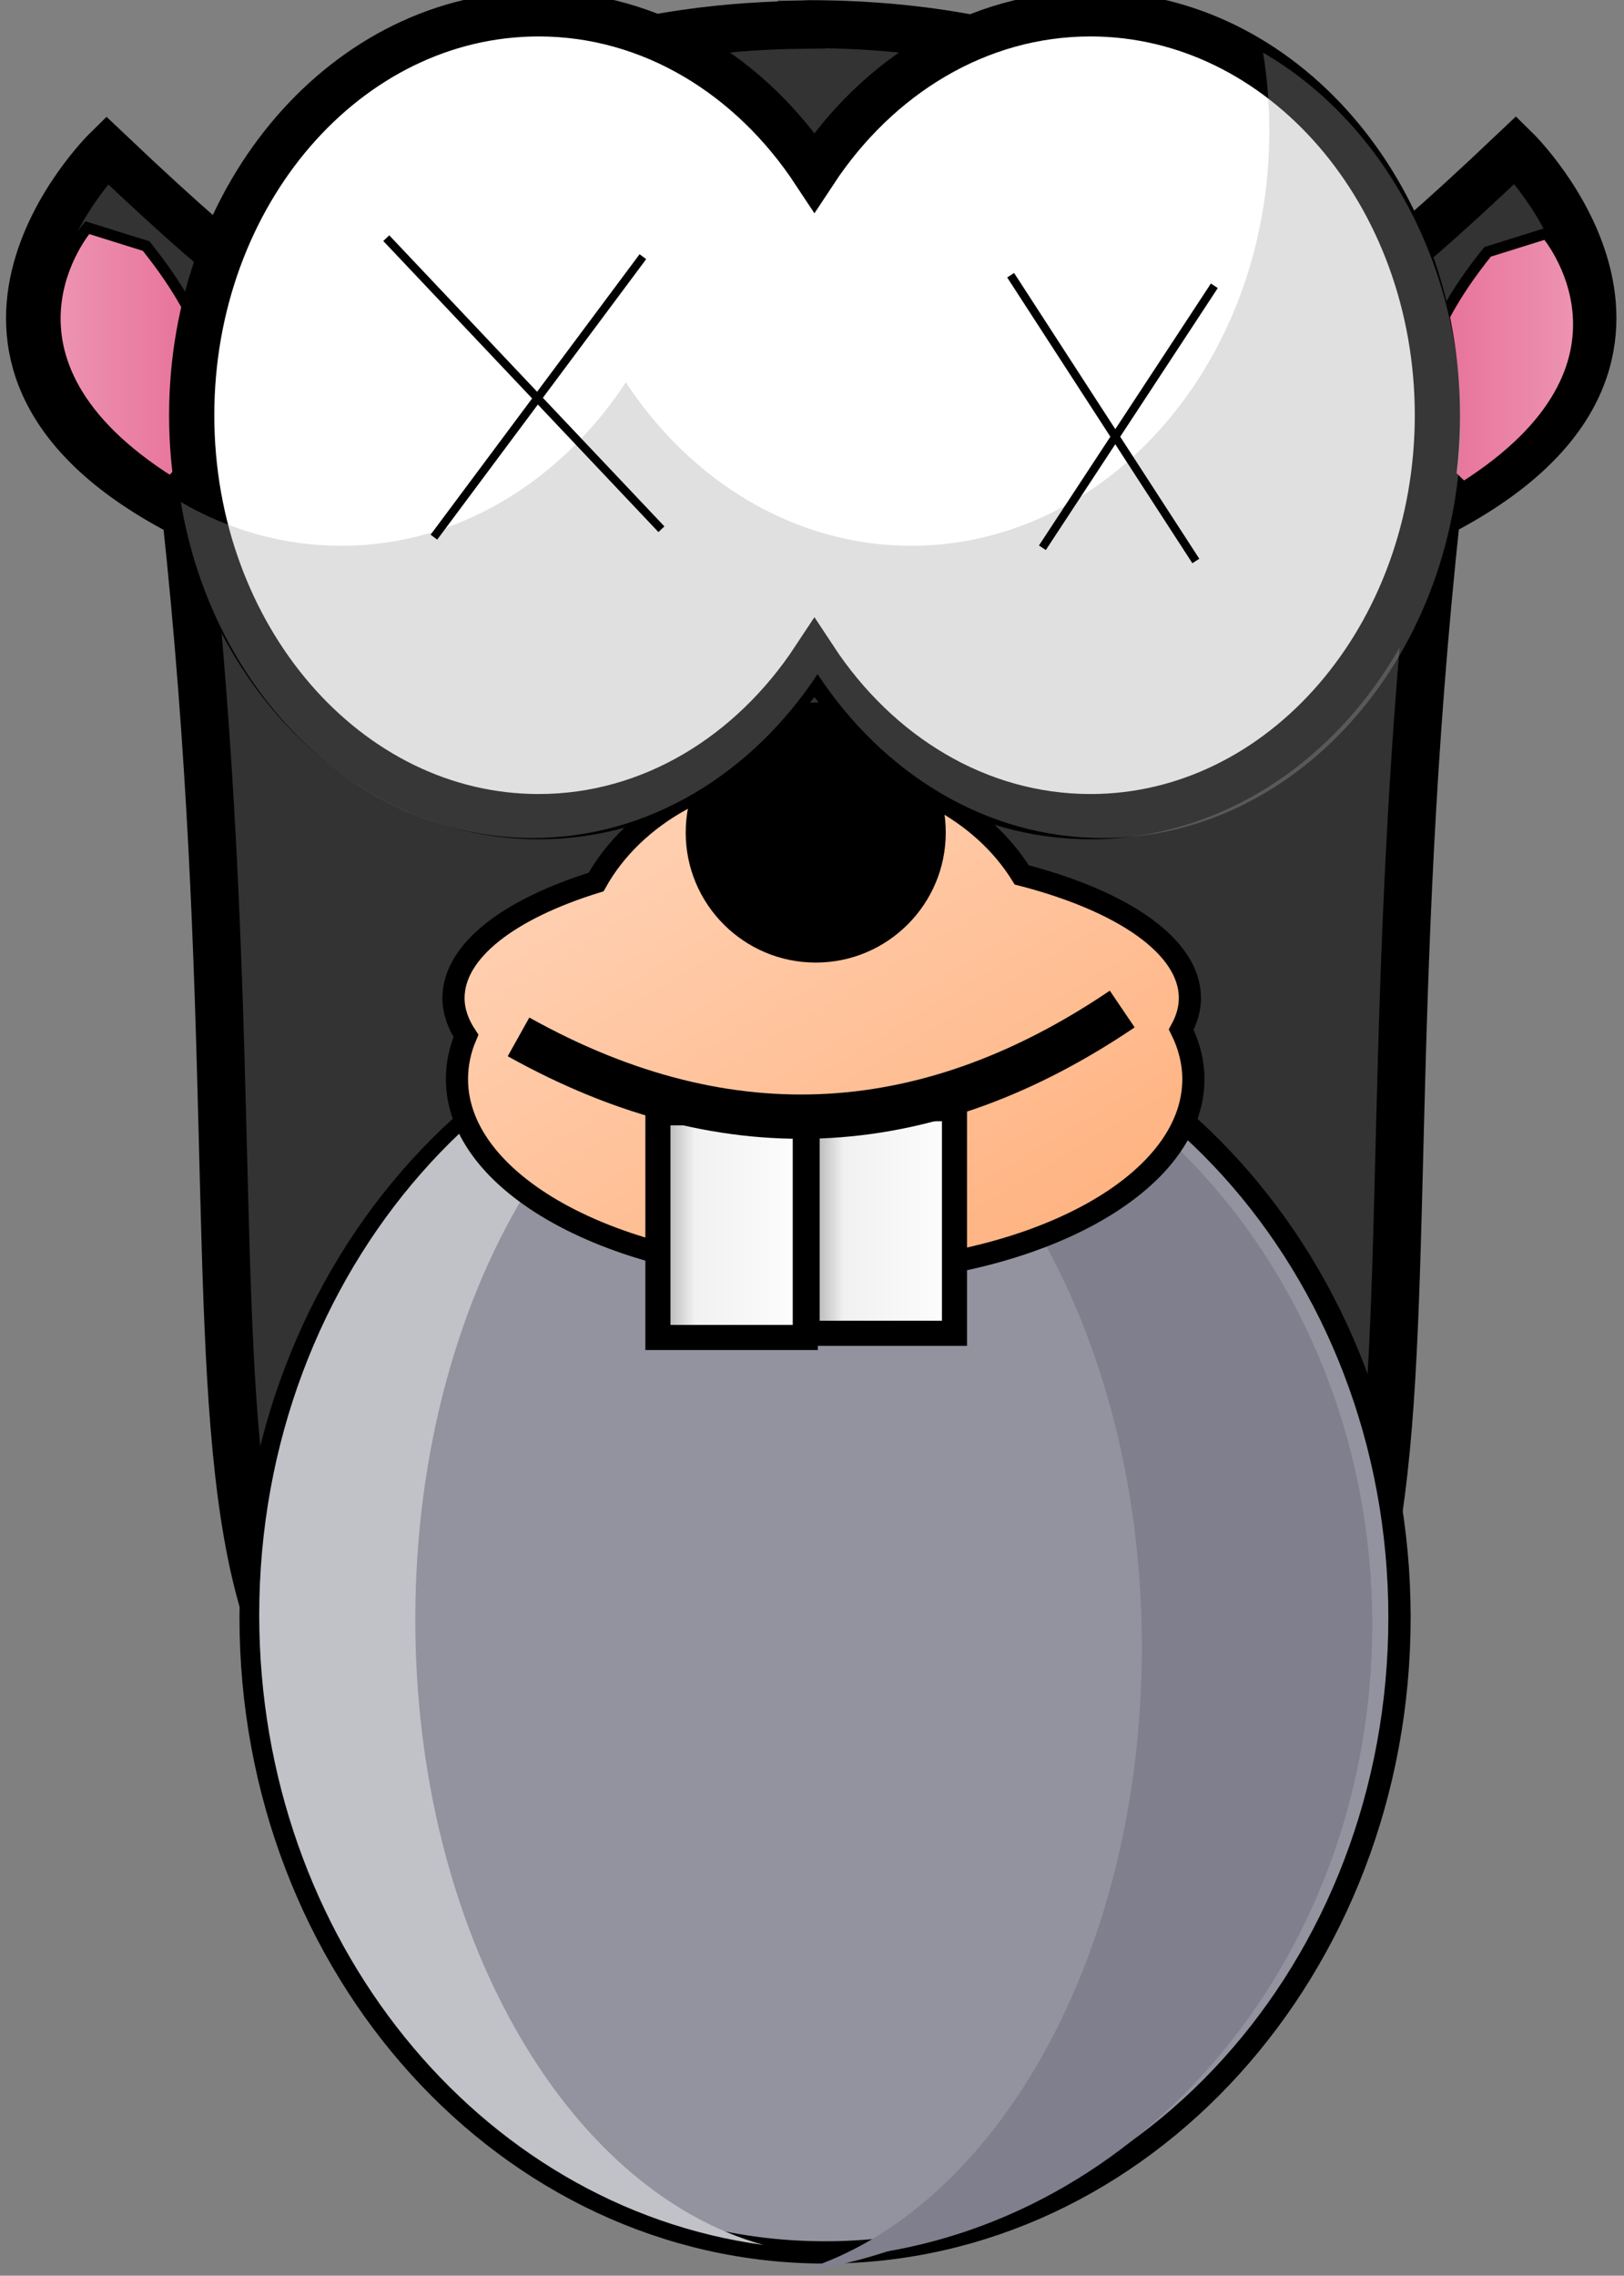 <?xml version="1.0" encoding="utf-8"?>
<svg viewBox="0 0 197 276" xmlns="http://www.w3.org/2000/svg">
  <rect x="0" y="0" width="197" height="276" fill="#808080" stroke="none"/>
  <defs>
    <linearGradient x1="-2.912%" y1="1913.752%" x2="102.931%" y2="1913.752%" id="linearGradient-1">
      <stop stop-color="#F1AAC2" offset="0"/>
      <stop stop-color="#E5638F" offset="1"/>
    </linearGradient>
    <linearGradient x1="102.912%" y1="1911.469%" x2="-2.931%" y2="1911.469%" id="linearGradient-2">
      <stop stop-color="#F1AAC2" offset="0"/>
      <stop stop-color="#E5638F" offset="1"/>
    </linearGradient>
    <linearGradient x1="27.36%" y1="18.787%" x2="90.184%" y2="90.34%" id="linearGradient-3">
      <stop stop-color="#FFCEAE" offset="0"/>
      <stop stop-color="#FFB280" offset="1"/>
    </linearGradient>
    <linearGradient x1="-8.611%" y1="1770.326%" x2="108.556%" y2="1770.326%" id="linearGradient-4">
      <stop stop-color="#8A8A8A" offset="0"/>
      <stop stop-color="#F1F1F1" offset="0.286"/>
      <stop stop-color="#FFFFFF" offset="1"/>
    </linearGradient>
    <linearGradient x1="-8.633%" y1="1772.183%" x2="108.534%" y2="1772.183%" id="linearGradient-5">
      <stop stop-color="#8A8A8A" offset="0"/>
      <stop stop-color="#F1F1F1" offset="0.286"/>
      <stop stop-color="#FFFFFF" offset="1"/>
    </linearGradient>
  </defs>
  <g id="mole" transform="matrix(1, 0, 0, 1, 3.323, 2.017)" stroke="none" stroke-width="1" fill="none" fill-rule="evenodd">
    <path d="M94.768,0.91 C94.524,0.91 94.194,0.948 93.929,0.952 L93.929,0.994 C79.303,1.164 43.747,4.26 30.667,36.13 C24.149,27.465 30.662,36.133 9.636,16.19 C9.636,16.19 -16.744,42.038 19.249,60.393 C31.751,176.386 6.281,220.959 80.286,219.366 C84.502,219.275 89.131,219.336 93.929,219.45 L94.055,219.45 L96.238,219.492 L96.238,219.408 C101.04,219.294 105.661,219.233 109.881,219.324 C183.886,220.917 158.415,176.344 170.917,60.351 C206.91,41.996 180.53,16.148 180.53,16.148 C159.505,36.091 166.018,27.423 159.499,36.088 C145.978,3.142 108.372,0.91 94.768,0.91 L94.768,0.91 Z" id="Shape" stroke="#000000" stroke-width="5.81" fill="#333333"/>
    <path d="M166.444,194.155 C166.444,236.683 135.246,271.16 96.762,271.16 C58.277,271.16 27.079,236.683 27.079,194.155 C27.079,151.626 58.277,117.15 96.762,117.15 C135.246,117.15 166.444,151.626 166.444,194.155 L166.444,194.155 Z" id="Shape" stroke="#000000" stroke-width="2.705" fill="#93939F"/>
    <path d="M95.721,118.044 C133.148,119.375 163.138,153.306 163.138,194.99 C163.138,234.332 136.442,266.748 101.976,271.391 C126.024,264.677 144.206,233.273 144.206,195.536 C144.206,154.583 122.802,121.078 95.721,118.506 L95.721,118.044 L95.721,118.044 Z" id="Shape" fill="#7F7F8D"/>
    <path d="M95.54,116.904 C58.112,118.235 28.122,152.166 28.122,193.851 C28.122,233.193 54.819,265.609 89.285,270.252 C65.237,263.538 47.055,232.133 47.055,194.396 C47.055,153.443 68.458,119.939 95.54,117.366 L95.54,116.904 L95.54,116.904 Z" id="Shape" fill="#C1C1C8"/>
    <g id="Group" transform="translate(73.931, 58.411)"/>
    <g id="Group" transform="translate(97.171, 58.411)"/>
    <path d="M7.263,25.594 C7.263,25.594 -6.382,41.409 17.337,56.405 C21.145,52.715 21.69,52.063 26.169,48.511 L26.169,45.656 C20.743,42.697 23.248,38.826 14.398,27.824 L7.263,25.594 L7.263,25.594 Z" id="Shape" stroke="#000000" stroke-width="1.343" fill="url(#linearGradient-1)"/>
    <path d="M184.264,26.297 C184.264,26.297 197.909,42.112 174.19,57.108 C170.382,53.419 169.837,52.766 165.358,49.214 L165.358,46.36 C170.785,43.4 168.28,39.529 177.129,28.528 L184.264,26.297 L184.264,26.297 Z" id="Shape" stroke="#000000" stroke-width="1.343" fill="url(#linearGradient-2)"/>
    <path d="M86.708,120.297 C124.135,121.628 154.125,155.559 154.125,197.244 C154.125,236.585 127.428,269.002 92.962,273.644 C117.01,266.93 135.193,235.526 135.193,197.789 C135.193,156.836 113.789,123.331 86.708,120.759 L86.708,120.297 L86.708,120.297 Z" id="Shape" fill="#7F7F8D"/>
    <path d="M95.053,91.069 C83.507,91.069 73.55,96.76 68.984,104.959 C58.453,108.211 51.689,113.314 51.689,119.038 C51.689,120.615 52.235,122.158 53.2,123.614 C52.475,125.303 52.109,127.062 52.109,128.867 C52.109,141.91 72.108,152.477 96.774,152.477 C121.44,152.477 141.439,141.91 141.439,128.867 C141.439,126.791 140.921,124.774 139.97,122.856 C140.639,121.63 141.019,120.344 141.019,119.038 C141.019,112.77 132.898,107.26 120.618,104.092 C115.85,96.358 106.19,91.069 95.053,91.069 L95.053,91.069 Z" id="Shape" stroke="#000000" stroke-width="2.687" fill="url(#linearGradient-3)"/>
    <path d="M111.403,98.953 C111.403,107.664 104.341,114.726 95.63,114.726 C86.919,114.726 79.857,107.664 79.857,98.953 C79.857,90.242 86.919,83.18 95.63,83.18 C104.341,83.18 111.403,90.242 111.403,98.953 L111.403,98.953 Z" id="Shape" fill="#000000"/>
    <path d="M 62.021 -0.339 C 38.794 -0.339 19.931 21.469 19.931 48.345 C 19.931 75.22 38.794 97.026 62.021 97.026 C 75.67 97.026 87.781 89.488 95.471 77.822 C 103.158 89.495 115.297 97.026 128.955 97.026 C 152.175 97.026 171.04 75.216 171.04 48.345 C 171.04 21.475 152.175 -0.339 128.955 -0.339 C 115.3 -0.339 103.158 7.197 95.471 18.869 C 87.781 7.206 75.668 -0.339 62.021 -0.339 Z" id="Shape" stroke="#000000" stroke-width="5.484" fill="#FFFFFF" style=""/>
    <path d="M 149.891 4.367 C 150.405 7.457 150.65 10.665 150.65 13.927 C 150.65 41.679 131.202 64.177 107.221 64.177 C 93.114 64.177 80.533 56.413 72.593 44.357 C 64.652 56.406 52.181 64.177 38.084 64.177 C 31.089 64.177 24.469 62.272 18.613 58.873 C 22.476 82.061 40.118 99.62 61.284 99.62 C 75.382 99.62 87.911 91.79 95.852 79.742 C 103.792 91.798 116.315 99.62 130.421 99.62 C 154.402 99.62 173.909 77.064 173.909 49.312 C 173.909 29.646 164.122 12.63 149.891 4.367 Z" id="Shape" opacity="0.337" fill="#A5A5A5" style=""/>
    <path d="M76.485,132.95 L94.363,132.95 L94.363,160.193 L76.485,160.193 L76.485,132.95 Z" id="Shape" stroke="#000000" stroke-width="3.045" fill="url(#linearGradient-4)"/>
    <path d="M94.581,132.444 L112.459,132.444 L112.459,159.687 L94.581,159.687 L94.581,132.444 Z" id="Shape" stroke="#000000" stroke-width="3.045" fill="url(#linearGradient-5)"/>
    <path d="M59.578,123.739 C85.551,138.236 109.84,135.896 132.809,120.359" id="Shape" stroke="#000000" stroke-width="5.373"/>
  </g>
  <path style="fill: rgb(216, 216, 216); stroke: rgb(0, 0, 0);" d="M 46.856 28.884 L 80.233 64.186"/>
  <path style="fill: rgb(216, 216, 216); stroke: rgb(0, 0, 0);" d="M 77.986 31.13 L 52.633 65.149"/>
  <path style="fill: rgb(216, 216, 216); stroke: rgb(0, 0, 0);" d="M 122.595 33.377 L 145.06 68.037"/>
  <path style="fill: rgb(216, 216, 216); stroke: rgb(0, 0, 0);" d="M 147.307 34.66 L 126.447 66.433"/>
</svg>